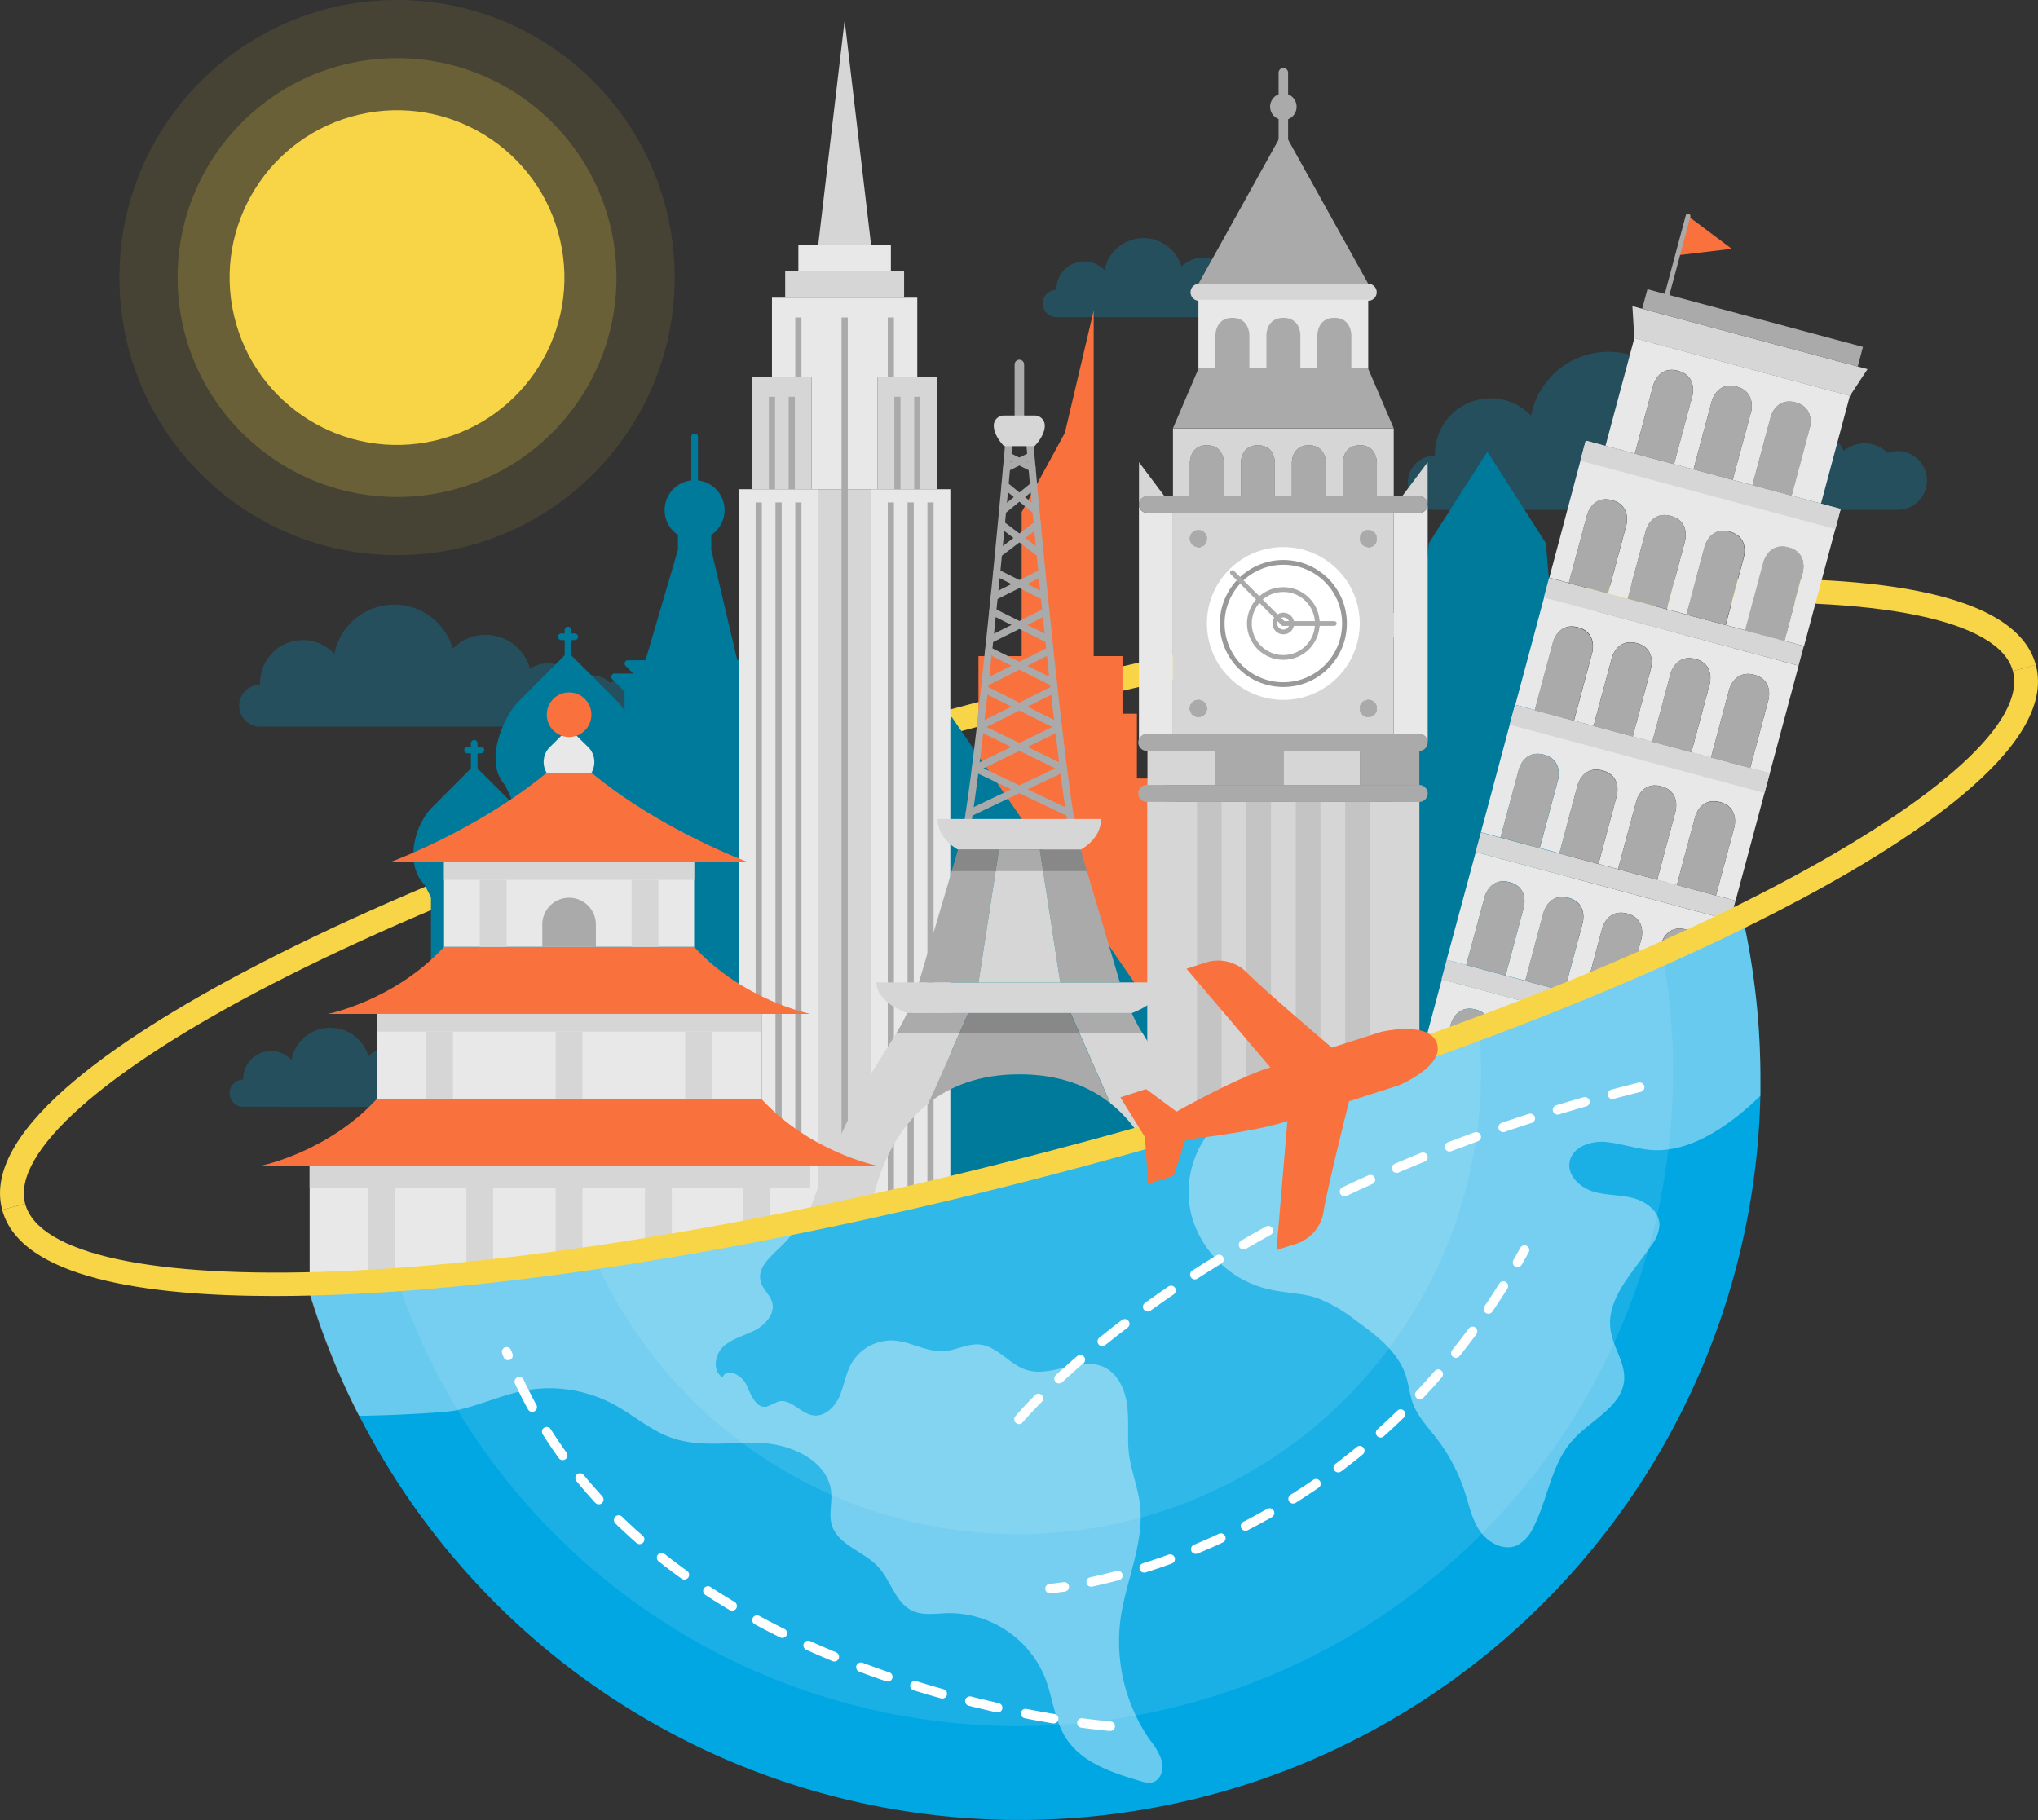 <svg xmlns="http://www.w3.org/2000/svg" viewBox="0 0 428.34 382.65"><rect x="0" y="0" width="428.34" height="382.65" fill="#333333" stroke="none"/><g id="OBJECTS"><path d="M36.29,287.26c-4.64-17.32,27.05-37.79,54.46-51.91,37.74-19.44,89.7-38.5,146.3-53.67S348.19,157,390.59,155c30.8-1.48,68.48.4,73.12,17.73L458.88,174c-2.86-10.69-28.3-15.93-68.05-14-42.06,2-96.21,11.43-152.48,26.51S130.47,220.51,93,239.8C57.66,258,38.25,275.28,41.12,286Z" transform="translate(-35.83 -32.94)" style="fill:#f7d546"/><path d="M434.66,140.11a6.17,6.17,0,0,0,0-12.34,6.3,6.3,0,0,0-2.09.38,6.91,6.91,0,0,0-9.23-.46,8.58,8.58,0,0,0-12.5-3.32,12.49,12.49,0,0,0-21-5.49,16.59,16.59,0,0,0-32.22,1.44,11.71,11.71,0,0,0-20.2,8.07c0,.11,0,.22,0,.33h0a5.7,5.7,0,1,0,0,11.4Z" transform="translate(-35.83 -32.94)" style="fill:#01a7e3;opacity:0.25"/><path d="M306.64,99.62a3.1,3.1,0,1,0,0-6.19,3,3,0,0,0-1,.19,3.52,3.52,0,0,0-2.46-1,3.47,3.47,0,0,0-2.18.78A4.29,4.29,0,0,0,297.11,91a4.35,4.35,0,0,0-2.42.74A6.26,6.26,0,0,0,284.15,89a8.33,8.33,0,0,0-16.17.72,5.87,5.87,0,0,0-10.13,4,.86.86,0,0,0,0,.16h0a2.86,2.86,0,0,0,0,5.72Z" transform="translate(-35.83 -32.94)" style="fill:#01a7e3;opacity:0.25"/><path d="M135.75,265.65a3.1,3.1,0,0,0,0-6.2,3,3,0,0,0-1,.2,3.52,3.52,0,0,0-2.46-1,3.47,3.47,0,0,0-2.18.78,4.3,4.3,0,0,0-6.27-1.67A6.26,6.26,0,0,0,113.26,255a8.33,8.33,0,0,0-16.17.72,5.87,5.87,0,0,0-10.13,4,.92.92,0,0,0,0,.16h0a2.86,2.86,0,0,0,0,5.72Z" transform="translate(-35.83 -32.94)" style="fill:#01a7e3;opacity:0.25"/><path d="M165.61,185.69a4.77,4.77,0,1,0,0-9.53,4.52,4.52,0,0,0-1.61.3,5.39,5.39,0,0,0-3.78-1.56,5.31,5.31,0,0,0-3.35,1.2,6.62,6.62,0,0,0-9.66-2.57A9.65,9.65,0,0,0,131,169.29a12.82,12.82,0,0,0-24.89,1.11,9,9,0,0,0-15.61,6.24,2.29,2.29,0,0,0,0,.25h0a4.4,4.4,0,0,0,0,8.8Z" transform="translate(-35.83 -32.94)" style="fill:#01a7e3;opacity:0.25"/><circle cx="83.45" cy="58.35" r="58.35" style="fill:#f7d546;opacity:0.1"/><circle cx="83.45" cy="58.35" r="46.12" style="fill:#f7d546;opacity:0.2"/><circle cx="119.28" cy="91.29" r="35.18" transform="translate(-53.38 -3.62) rotate(-13.06)" style="fill:#f7d546"/><path d="M238.45,217.42l-1.36,4.09v81.32a.68.68,0,0,1-.7.7h-8.33l-.07,0H197.18l-.07,0h-70a.69.69,0,0,1-.7-.7V221.57l-1.3-2.56c-4.4-4.57-2.07-12.67,1.48-16.29,3.23-3.27,7.26-7.27,8.21-8.21V191.3h-.7a.7.7,0,0,1,0-1.4h.7v-.7a.7.7,0,0,1,1.4,0v.7h.7a.7.7,0,1,1,0,1.4h-.7v3.21c.84.82,4.07,4,7,7v-.95L142,198c-4.43-4.64-.67-14.05,2.9-17.68,3.27-3.33,8.53-8.54,9.61-9.61v-3.21h-.7a.7.7,0,0,1,0-1.4h.7v-.7a.7.7,0,1,1,1.4,0v.7h.7a.7.7,0,1,1,0,1.4h-.7v3.21c1.07,1.07,6.33,6.28,9.6,9.61a14.53,14.53,0,0,1,1.6,2v-4l-2.59-2.59a.7.7,0,0,1,.49-1.2h3.91l-1.6-1.61a.67.67,0,0,1-.15-.76.69.69,0,0,1,.64-.43h3.69l6.82-23.21V145.4a6.28,6.28,0,0,1,2.8-11.47v-9.17a.7.7,0,1,1,1.4,0v9.17a6.28,6.28,0,0,1,2.8,11.47v3.08l5.46,23.2h5a.7.7,0,0,1,.65.43.67.67,0,0,1-.15.76l-1.6,1.61h3.91a.7.7,0,0,1,.49,1.2l-2.59,2.59v19c.65-.66,1.16-1.15,1.42-1.41V192.7h-.7a.7.7,0,0,1,0-1.4h.7v-.7a.7.7,0,1,1,1.4,0v.7H200a.7.7,0,0,1,0,1.4h-.71v3.21c1,.94,5,4.94,8.21,8.21,2.73,2.78,3.9,8,2.43,12.38h4.74V203.36l-1.24-2.58c-4.4-4.52-3.57-12.58.08-16.29,3.21-3.26,7.26-7.27,8.21-8.2v-3.21H221a.7.7,0,0,1,0-1.4h.7V171a.7.7,0,0,1,1.4,0v.7h.7a.7.7,0,1,1,0,1.4h-.7v3.21c1,.93,5,4.94,8.19,8.2a12.15,12.15,0,0,1,3.09,8.38,11.21,11.21,0,0,1-3.09,8l-1.23,2.47V216.5h7.7a.73.73,0,0,1,.58.29A.67.67,0,0,1,238.45,217.42Z" transform="translate(-35.83 -32.94)" style="fill:#007a9b"/><polygon points="245 234.82 245 163.65 238.95 163.65 238.95 150.03 235.92 150.03 235.92 137.92 229.87 137.92 229.87 91 229.87 65.27 223.81 91 214.73 107.65 214.73 137.92 205.65 137.92 205.65 172.74 199.6 172.74 199.6 271.14 216.25 271.14 223.81 271.14 223.81 234.82 231.38 234.82 231.38 234.82 223.81 234.82 223.81 271.14 245 271.14 245 234.82 245 234.82" style="fill:#f9713d"/><polygon points="125.37 259.33 200.03 150.72 274.7 259.33 125.37 259.33" style="fill:#007a9b"/><polygon points="332.6 207.99 324.92 114.18 324.91 114.18 312.61 94.95 300.31 114.18 292.62 207.99 288 217.22 288 223.37 337.22 223.37 337.22 217.22 332.6 207.99" style="fill:#007a9b"/><rect x="158.09" y="79.24" width="12.49" height="23.6" style="fill:#d6d6d6"/><rect x="165.03" y="57.03" width="24.99" height="5.55" style="fill:#d6d6d6"/><rect x="167.8" y="51.47" width="19.44" height="5.56" style="fill:#e8e8e8"/><polygon points="183.08 51.47 171.97 51.47 177.52 4.27 183.08 51.47" style="fill:#d6d6d6"/><rect x="184.46" y="79.24" width="12.5" height="23.6" style="fill:#d6d6d6"/><polygon points="192.79 62.58 192.79 79.24 184.46 79.24 184.46 102.84 170.58 102.84 170.58 79.24 162.25 79.24 162.25 62.58 192.79 62.58" style="fill:#e8e8e8"/><rect x="171.97" y="102.84" width="11.11" height="170.48" style="fill:#d6d6d6"/><rect x="155.31" y="102.84" width="16.66" height="170.48" style="fill:#e8e8e8"/><rect x="183.08" y="102.84" width="16.66" height="170.48" style="fill:#e8e8e8"/><rect x="158.82" y="105.62" width="1.3" height="167.7" style="fill:#aaa"/><rect x="162.99" y="105.62" width="1.3" height="167.7" style="fill:#aaa"/><rect x="167.15" y="105.62" width="1.3" height="167.7" style="fill:#aaa"/><rect x="161.6" y="83.41" width="1.3" height="19.44" style="fill:#aaa"/><rect x="165.76" y="83.41" width="1.3" height="19.44" style="fill:#aaa"/><rect x="176.87" y="66.74" width="1.31" height="206.57" style="fill:#aaa"/><rect x="167.15" y="66.74" width="1.3" height="12.5" style="fill:#aaa"/><rect x="194.92" y="105.62" width="1.3" height="167.7" style="fill:#aaa"/><rect x="190.75" y="105.62" width="1.3" height="167.7" style="fill:#aaa"/><rect x="186.58" y="105.62" width="1.3" height="167.7" style="fill:#aaa"/><rect x="192.14" y="83.41" width="1.3" height="19.44" style="fill:#aaa"/><rect x="187.97" y="83.41" width="1.3" height="19.44" style="fill:#aaa"/><rect x="186.58" y="66.74" width="1.3" height="12.5" style="fill:#aaa"/><line x1="214.25" y1="76.62" x2="214.25" y2="87.35" style="fill:none;stroke:#aaa;stroke-linecap:round;stroke-linejoin:round;stroke-width:2px"/><path d="M250.08,124.88" transform="translate(-35.83 -32.94)" style="fill:#aaa"/><path d="M250.08,124.88" transform="translate(-35.83 -32.94)" style="fill:#aaa"/><path d="M250.08,124.88" transform="translate(-35.83 -32.94)" style="fill:#aaa"/><path d="M250.08,124.88" transform="translate(-35.83 -32.94)" style="fill:#aaa"/><path d="M239.35,205.11c.79-5.09,1.65-11.79,2.51-19.15,0-.11,0-.24,0-.37v0c.61-5.09,1.19-10.48,1.74-15.89.11-.75.17-1.52.26-2.28.49-4.8,1-9.57,1.44-14.06.13-1.37.26-2.7.39-4,.45-4.6.83-8.81,1.18-12.37.19-2.15.36-4.06.51-5.67.32-3.54.52-5.62.52-5.62h2.14" transform="translate(-35.83 -32.94)" style="fill:none;stroke:#aaa;stroke-linecap:round;stroke-linejoin:round;stroke-width:1.5px"/><path d="M260.82,205.11c-1.07-6.94-2.28-16.81-3.44-27.27,0-.45-.08-.9-.15-1.35v0c-.53-5-1.07-10-1.56-14.95-.11-1.07-.22-2.12-.35-3.18-.45-4.66-.88-9.12-1.28-13.18-.16-1.7-.31-3.33-.48-4.87-.45-4.94-.81-9-1.05-11.53-.17-2-.28-3.09-.28-3.09h-2.15" transform="translate(-35.83 -32.94)" style="fill:none;stroke:#aaa;stroke-linecap:round;stroke-linejoin:round;stroke-width:1.5px"/><polyline points="206.03 153.02 223.51 161.52 203.7 170.95" style="fill:none;stroke:#aaa;stroke-linecap:round;stroke-linejoin:round;stroke-width:1.5px"/><polyline points="221.55 144.9 206.07 152.63 206.07 152.65" style="fill:none;stroke:#aaa;stroke-linecap:round;stroke-linejoin:round;stroke-width:1.5px"/><polyline points="221.4 143.55 221.4 143.53 207.81 136.74" style="fill:none;stroke:#aaa;stroke-linecap:round;stroke-linejoin:round;stroke-width:1.5px"/><line x1="219.83" y1="128.58" x2="208.07" y2="134.47" style="fill:none;stroke:#aaa;stroke-linecap:round;stroke-linejoin:round;stroke-width:1.5px"/><line x1="219.49" y1="125.41" x2="209.51" y2="120.4" style="fill:none;stroke:#aaa;stroke-linecap:round;stroke-linejoin:round;stroke-width:1.5px"/><line x1="217.73" y1="107.35" x2="211.26" y2="102.04" style="fill:none;stroke:#aaa;stroke-linecap:round;stroke-linejoin:round;stroke-width:1.5px"/><line x1="218.02" y1="110.23" x2="209.89" y2="116.39" style="fill:none;stroke:#aaa;stroke-linecap:round;stroke-linejoin:round;stroke-width:1.5px"/><line x1="216.68" y1="95.82" x2="211.59" y2="98.35" style="fill:none;stroke:#aaa;stroke-linecap:round;stroke-linejoin:round;stroke-width:1.5px"/><polyline points="222.47 153.02 204.99 161.52 224.8 170.95" style="fill:none;stroke:#aaa;stroke-linecap:round;stroke-linejoin:round;stroke-width:1.5px"/><polyline points="206.95 144.9 222.43 152.63 222.43 152.65" style="fill:none;stroke:#aaa;stroke-linecap:round;stroke-linejoin:round;stroke-width:1.5px"/><polyline points="207.1 143.55 207.1 143.53 220.69 136.74" style="fill:none;stroke:#aaa;stroke-linecap:round;stroke-linejoin:round;stroke-width:1.5px"/><line x1="208.67" y1="128.58" x2="220.43" y2="134.47" style="fill:none;stroke:#aaa;stroke-linecap:round;stroke-linejoin:round;stroke-width:1.5px"/><line x1="209.01" y1="125.41" x2="219" y2="120.4" style="fill:none;stroke:#aaa;stroke-linecap:round;stroke-linejoin:round;stroke-width:1.5px"/><line x1="210.77" y1="107.35" x2="217.25" y2="102.04" style="fill:none;stroke:#aaa;stroke-linecap:round;stroke-linejoin:round;stroke-width:1.5px"/><line x1="210.48" y1="110.23" x2="218.61" y2="116.39" style="fill:none;stroke:#aaa;stroke-linecap:round;stroke-linejoin:round;stroke-width:1.5px"/><line x1="211.82" y1="95.82" x2="216.91" y2="98.35" style="fill:none;stroke:#aaa;stroke-linecap:round;stroke-linejoin:round;stroke-width:1.5px"/><path d="M218.2,291a39.29,39.29,0,0,0-.32,4.3H205s-1-.19,0-4.3Z" transform="translate(-35.83 -32.94)" style="fill:#aaa"/><line x1="182.57" y1="258.05" x2="182.36" y2="258.05" style="fill:none"/><path d="M280.14,239.46c0,4.3-6.44,6.44-6.44,6.44H226.47s-6.44-2.14-6.44-6.44Z" transform="translate(-35.83 -32.94)" style="fill:#d6d6d6"/><path d="M267.25,205.11c0,4.29-4.29,6.44-4.29,6.44H237.2s-4.3-2.15-4.3-6.44Z" transform="translate(-35.83 -32.94)" style="fill:#d6d6d6"/><path d="M250.25,277.35" transform="translate(-35.83 -32.94)" style="fill:#aaa"/><path d="M249.92,239.46" transform="translate(-35.83 -32.94)" style="fill:#aaa"/><path d="M249.92,245.9" transform="translate(-35.83 -32.94)" style="fill:#aaa"/><path d="M295.17,295.29H282.29A39.29,39.29,0,0,0,282,291h13.21C296.14,295.1,295.17,295.29,295.17,295.29Z" transform="translate(-35.83 -32.94)" style="fill:#aaa"/><line x1="246.14" y1="258.05" x2="245.94" y2="258.05" style="fill:none"/><path d="M249.92,277.35" transform="translate(-35.83 -32.94)" style="fill:#aaa"/><path d="M248.12,239.46" transform="translate(-35.83 -32.94)" style="fill:#aaa"/><path d="M250.25,245.9" transform="translate(-35.83 -32.94)" style="fill:#aaa"/><polygon points="209.96 178.61 209.26 183.12 205.66 206.52 193.13 206.52 200.03 183.12 201.37 178.61 209.96 178.61" style="fill:#aaa"/><polygon points="235.37 206.52 222.84 206.52 219.24 183.12 218.55 178.61 227.13 178.61 228.46 183.12 235.37 206.52" style="fill:#aaa"/><polygon points="222.84 206.52 205.66 206.52 209.96 178.61 218.55 178.61 222.84 206.52" style="fill:#d6d6d6"/><path d="M239.35,245.9l-1.85,4.21-.65,1.46-1.29,2.92L231,264.86c-9.33,7.38-12,19.66-12.79,26.13H205c1-4.35,4.22-13.13,13.06-30.81.58-1.18,2-3.35,3.44-5.69.92-1.46,1.89-3,2.73-4.38a35.52,35.52,0,0,0,2.26-4.21Z" transform="translate(-35.83 -32.94)" style="fill:#d6d6d6"/><path d="M295.18,291H282c-.76-6.47-3.46-18.75-12.79-26.13l-4.57-10.37-1.29-2.92-.65-1.46-1.85-4.21H273.7a32.76,32.76,0,0,0,2.26,4.21c.84,1.39,1.81,2.92,2.73,4.38,1.47,2.34,2.85,4.51,3.43,5.69C291,277.85,294.16,286.63,295.18,291Z" transform="translate(-35.83 -32.94)" style="fill:#d6d6d6"/><path d="M269.18,264.86c-4.58-3.64-10.76-6.08-19.09-6.08s-14.52,2.44-19.1,6.08l4.57-10.37,1.29-2.92,2.5-5.67h21.47l2.5,5.67,1.29,2.92Z" transform="translate(-35.83 -32.94)" style="fill:#aaa"/><path d="M249,120.29h4.27a2.11,2.11,0,0,1,2.15,2.15c0,2.14-2.15,4.29-2.15,4.29h-6.42s-2.15-2.15-2.15-4.29a2.11,2.11,0,0,1,2.15-2.15Z" transform="translate(-35.83 -32.94)" style="fill:#d6d6d6"/><path d="M276,250.11H224.21a35.52,35.52,0,0,0,2.26-4.21H273.7A32.76,32.76,0,0,0,276,250.11Z" transform="translate(-35.83 -32.94)" style="opacity:0.2"/><polygon points="228.46 183.12 200.03 183.12 201.37 178.61 227.13 178.61 228.46 183.12" style="opacity:0.2"/><path d="M193,214.15H117.9s18.24-6.67,32.85-18.77h9.39C174.75,207.48,193,214.15,193,214.15Z" transform="translate(-35.83 -32.94)" style="fill:#f9713d"/><path d="M206.13,246.08H104.76s14.08-2.84,24.39-14.08h52.58C192.05,243.24,206.13,246.08,206.13,246.08Z" transform="translate(-35.83 -32.94)" style="fill:#f9713d"/><path d="M160.14,195.38a4.47,4.47,0,0,0-.94-5.64L157,187.59h-3.19l-2.16,2.15a4.45,4.45,0,0,0-.94,5.64Z" transform="translate(-35.83 -32.94)" style="fill:#e8e8e8"/><circle cx="119.61" cy="150.24" r="4.69" style="fill:#f9713d"/><rect x="93.33" y="181.21" width="52.56" height="17.83" style="fill:#e8e8e8"/><rect x="93.33" y="181.21" width="52.56" height="3.76" style="fill:#d6d6d6"/><path d="M220.21,278H90.67s14.08-2.84,24.4-14.08h80.75C206.13,275.17,220.21,278,220.21,278Z" transform="translate(-35.83 -32.94)" style="fill:#f9713d"/><rect x="79.25" y="213.14" width="80.73" height="17.83" style="fill:#e8e8e8"/><rect x="65.08" y="245.07" width="105.21" height="25.34" style="fill:#e8e8e8"/><rect x="65.08" y="245.07" width="105.21" height="4.66" style="fill:#d6d6d6"/><path d="M161.07,227.29a5.63,5.63,0,0,0-11.26,0V232h11.26Z" transform="translate(-35.83 -32.94)" style="fill:#aaa"/><rect x="116.79" y="216.87" width="5.63" height="14.08" style="fill:#d6d6d6"/><rect x="144.01" y="216.87" width="5.63" height="14.08" style="fill:#d6d6d6"/><rect x="89.58" y="216.87" width="5.63" height="14.08" style="fill:#d6d6d6"/><rect x="100.84" y="184.96" width="5.63" height="14.08" style="fill:#d6d6d6"/><rect x="132.75" y="184.96" width="5.63" height="14.08" style="fill:#d6d6d6"/><rect x="116.79" y="249.72" width="5.63" height="20.65" style="fill:#d6d6d6"/><rect x="98.02" y="249.72" width="5.63" height="20.65" style="fill:#d6d6d6"/><rect x="77.37" y="249.72" width="5.63" height="20.65" style="fill:#d6d6d6"/><rect x="135.57" y="249.72" width="5.63" height="20.65" style="fill:#d6d6d6"/><rect x="156.21" y="249.72" width="5.63" height="20.65" style="fill:#d6d6d6"/><rect x="79.25" y="213.14" width="80.73" height="3.73" style="fill:#d6d6d6"/><polygon points="354.79 45.42 363.98 52.3 352.58 53.66 354.79 45.42" style="fill:#f9713d"/><path d="M388.42,86.6" transform="translate(-35.83 -32.94)" style="fill:none;stroke:#000;stroke-miterlimit:10"/><line x1="350.38" y1="61.9" x2="354.79" y2="45.43" style="fill:none;stroke:#aaa;stroke-linecap:round;stroke-linejoin:round"/><polygon points="349.17 246.96 291.95 246.96 295.79 232.65 349.17 246.96" style="fill:#e8e8e8"/><polygon points="350.43 242.88 349.34 246.96 349.17 246.96 295.79 232.65 296.89 228.53 301.01 229.63 301.01 229.64 309.25 231.84 313.36 232.94 313.36 232.95 321.6 235.15 325.72 236.26 333.95 238.46 338.07 239.57 346.31 241.77 350.43 242.88" style="fill:#d6d6d6"/><path d="M392.34,253.17l-6.07,22.65-4.12-1.11L386,260.3s1.11-4.12-3-5.22-5.22,3-5.22,3l-3.87,14.42-4.12-1.11L373.66,257s1.1-4.12-3-5.22-5.22,3-5.22,3l-3.86,14.42-4.12-1.11,3.86-14.41s1.11-4.12-3-5.22-5.22,3-5.22,3l-3.87,14.41-4.11-1.1L349,250.37s1.1-4.12-3-5.22-5.22,3-5.22,3l-3.86,14.41-4.12-1.1,6.07-22.65Z" transform="translate(-35.83 -32.94)" style="fill:#e8e8e8"/><polygon points="357.6 216.11 356.5 220.23 302.96 205.88 304.06 201.76 308.18 202.86 308.18 202.87 316.42 205.08 316.42 205.07 320.54 206.18 328.77 208.39 328.77 208.38 332.89 209.49 341.13 211.7 345.25 212.8 353.48 215.01 357.6 216.11" style="fill:#d6d6d6"/><path d="M399.51,226.4l-6.07,22.65-4.12-1.1,3.86-14.42s1.11-4.12-3-5.22-5.22,3-5.22,3l-3.86,14.41-4.12-1.1,3.86-14.42s1.1-4.12-3-5.22-5.23,3-5.23,3l-3.86,14.42-4.12-1.11,3.87-14.41s1.1-4.12-3-5.22-5.22,3-5.22,3l-3.86,14.42L352.26,238l3.86-14.41s1.11-4.12-3-5.22-5.22,3-5.22,3L344,235.8l-4.12-1.1L346,212.05Z" transform="translate(-35.83 -32.94)" style="fill:#e8e8e8"/><polygon points="364.77 189.34 363.67 193.46 310.13 179.11 311.24 175 315.36 176.1 323.59 178.31 327.71 179.41 335.95 181.62 340.06 182.72 348.3 184.93 352.42 186.03 360.65 188.24 364.77 189.34" style="fill:#d6d6d6"/><path d="M407.79,195.52l-7.18,26.76-4.12-1.1,3.87-14.42s1.1-4.11-3-5.22-5.22,3-5.22,3L388.26,219l-4.12-1.1L388,203.45s1.11-4.11-3-5.22-5.22,3-5.22,3l-3.87,14.41-4.11-1.1,3.86-14.42s1.1-4.11-3-5.22-5.22,3-5.22,3l-3.86,14.41-4.12-1.1,3.86-14.42s1.11-4.11-3-5.22-5.22,3-5.22,3L351.2,209l-4.12-1.1,6.07-22.65,1.1-4.12,4.12,1.1,8.24,2.21,4.11,1.1,8.24,2.21,4.12,1.1,8.23,2.21,4.12,1.1,8.24,2.21Z" transform="translate(-35.83 -32.94)" style="fill:#e8e8e8"/><path d="M413.86,172.87l-6.07,22.65-4.12-1.11L407.53,180s1.1-4.12-3-5.22-5.23,3-5.23,3l-3.86,14.41-4.12-1.1,3.87-14.41s1.1-4.12-3-5.22-5.22,3-5.22,3l-3.86,14.41-4.12-1.1,3.86-14.41s1.11-4.12-3-5.23-5.22,3-5.22,3l-3.87,14.41-4.11-1.1,3.86-14.41s1.1-4.12-3-5.23-5.22,3-5.22,3l-3.86,14.41-4.12-1.1,6.07-22.65Z" transform="translate(-35.83 -32.94)" style="fill:#e8e8e8"/><polygon points="379.12 135.81 378.02 139.93 324.48 125.58 325.58 121.46 325.59 121.46 329.7 122.56 329.7 122.57 337.94 124.77 342.06 125.88 350.29 128.08 354.41 129.19 362.65 131.39 366.76 132.5 375 134.7 379.12 135.81" style="fill:#d6d6d6"/><path d="M422.7,139.93l-1.13,4.22L415,168.75l-4.12-1.11,3.86-14.41s1.11-4.12-3-5.22-5.22,3-5.22,3l-3.87,14.42-4.11-1.11,3.86-14.41s1.1-4.12-3-5.22-5.22,3-5.22,3l-3.86,14.42L386.13,161,390,146.61s1.1-4.12-3-5.22-5.22,3-5.22,3l-3.86,14.42-4.12-1.11,3.86-14.41s1.1-4.12-3-5.22-5.23,3-5.23,3l-3.86,14.41-4.11-1.1L368,129.8l0-.11,1.1-4.11,4.12,1.1,45.29,12.14Z" transform="translate(-35.83 -32.94)" style="fill:#e8e8e8"/><polygon points="386.86 106.99 385.73 111.21 332.18 96.86 332.21 96.75 333.31 92.64 337.43 93.74 382.72 105.88 386.86 106.99" style="fill:#d6d6d6"/><path d="M414.7,153.23l-3.86,14.41-8.24-2.2L406.47,151s1.1-4.12,5.22-3S414.7,153.23,414.7,153.23Z" transform="translate(-35.83 -32.94)" style="fill:#e8e8e8"/><path d="M377.64,143.3l-3.86,14.41-8.24-2.2h0l3.86-14.41s1.11-4.12,5.23-3S377.64,143.3,377.64,143.3Z" transform="translate(-35.83 -32.94)" style="fill:#aaa"/><path d="M390,146.61,386.13,161l-8.23-2.2,3.86-14.42s1.1-4.12,5.22-3S390,146.61,390,146.61Z" transform="translate(-35.83 -32.94)" style="fill:#aaa"/><path d="M402.35,149.92l-3.86,14.41-8.24-2.2,3.86-14.42s1.11-4.12,5.22-3S402.35,149.92,402.35,149.92Z" transform="translate(-35.83 -32.94)" style="fill:#aaa"/><path d="M414.7,153.23l-3.86,14.41-8.24-2.2L406.47,151s1.1-4.12,5.22-3S414.7,153.23,414.7,153.23Z" transform="translate(-35.83 -32.94)" style="fill:#aaa"/><rect x="378.33" y="162.69" width="4.26" height="55.43" transform="translate(62.24 475.68) rotate(-75)" style="fill:#d6d6d6"/><path d="M370.47,170.07l-3.86,14.41-8.24-2.21,3.86-14.41s1.11-4.12,5.22-3S370.47,170.07,370.47,170.07Z" transform="translate(-35.83 -32.94)" style="fill:#aaa"/><path d="M382.82,173.38,379,187.79l-8.24-2.21,3.87-14.41s1.1-4.12,5.22-3S382.82,173.38,382.82,173.38Z" transform="translate(-35.83 -32.94)" style="fill:#aaa"/><path d="M395.18,176.69l-3.87,14.41-8.23-2.21,3.86-14.41s1.1-4.12,5.22-3S395.18,176.69,395.18,176.69Z" transform="translate(-35.83 -32.94)" style="fill:#aaa"/><path d="M407.53,180l-3.86,14.41-8.24-2.21,3.86-14.41s1.11-4.12,5.23-3S407.53,180,407.53,180Z" transform="translate(-35.83 -32.94)" style="fill:#aaa"/><path d="M363.29,196.83l-3.86,14.42L351.2,209l3.86-14.41s1.1-4.12,5.22-3S363.29,196.83,363.29,196.83Z" transform="translate(-35.83 -32.94)" style="fill:#aaa"/><path d="M375.65,200.14l-3.86,14.42-8.24-2.21,3.86-14.41s1.11-4.12,5.22-3S375.65,200.14,375.65,200.14Z" transform="translate(-35.83 -32.94)" style="fill:#aaa"/><path d="M388,203.45l-3.86,14.42-8.24-2.21,3.87-14.41s1.1-4.12,5.22-3S388,203.45,388,203.45Z" transform="translate(-35.83 -32.94)" style="fill:#aaa"/><path d="M400.36,206.76l-3.87,14.42L388.26,219l3.86-14.41s1.1-4.12,5.22-3S400.36,206.76,400.36,206.76Z" transform="translate(-35.83 -32.94)" style="fill:#aaa"/><path d="M380.83,230.22,377,244.64l-8.24-2.21L372.59,228s1.11-4.11,5.23-3S380.83,230.22,380.83,230.22Z" transform="translate(-35.83 -32.94)" style="fill:#aaa"/><path d="M393.18,233.53,389.32,248l-8.23-2.21L385,231.33s1.1-4.12,5.22-3S393.18,233.53,393.18,233.53Z" transform="translate(-35.83 -32.94)" style="fill:#aaa"/><line x1="349.32" y1="247" x2="349.17" y2="246.96" style="fill:#e8e8e8"/><path d="M349,250.37l-3.86,14.41-8.24-2.2h0l3.86-14.41s1.11-4.12,5.22-3S349,250.37,349,250.37Z" transform="translate(-35.83 -32.94)" style="fill:#aaa"/><path d="M361.3,253.68l-3.86,14.41-8.24-2.2h0l3.87-14.41s1.1-4.12,5.22-3S361.3,253.68,361.3,253.68Z" transform="translate(-35.83 -32.94)" style="fill:#aaa"/><path d="M373.66,257l-3.87,14.41-8.23-2.2,3.86-14.42s1.1-4.12,5.22-3S373.66,257,373.66,257Z" transform="translate(-35.83 -32.94)" style="fill:#aaa"/><path d="M386,260.3l-3.86,14.41-8.24-2.2,3.87-14.42s1.1-4.12,5.22-3S386,260.3,386,260.3Z" transform="translate(-35.83 -32.94)" style="fill:#aaa"/><path d="M416.25,122.73l-3.86,14.41-8.24-2.2L408,120.52s1.1-4.12,5.22-3S416.25,122.73,416.25,122.73Z" transform="translate(-35.83 -32.94)" style="fill:#aaa"/><path d="M379.34,104l-6.07,22.65,45.29,12.14,6.07-22.65Zm12.2,12.08-3.86,14.41-8.24-2.2,3.87-14.42s1.1-4.12,5.22-3S391.54,116.11,391.54,116.11Zm12.36,3.31L400,133.83l-8.24-2.2,3.86-14.42s1.11-4.12,5.22-3S403.9,119.42,403.9,119.42Zm12.35,3.31-3.86,14.41-8.24-2.2L408,120.52s1.1-4.12,5.22-3S416.25,122.73,416.25,122.73Z" transform="translate(-35.83 -32.94)" style="fill:#e8e8e8"/><path d="M391.54,116.11l-3.86,14.41-8.24-2.2,3.87-14.42s1.1-4.12,5.22-3S391.54,116.11,391.54,116.11Z" transform="translate(-35.83 -32.94)" style="fill:#aaa"/><path d="M403.9,119.42,400,133.83l-8.24-2.2,3.86-14.42s1.11-4.12,5.22-3S403.9,119.42,403.9,119.42Z" transform="translate(-35.83 -32.94)" style="fill:#aaa"/><polygon points="392.51 77.6 388.8 83.23 388.79 83.23 343.5 71.09 343.09 64.36 345.15 64.91 390.45 77.05 392.51 77.6" style="fill:#d6d6d6"/><polygon points="391.55 72.93 390.45 77.05 345.15 64.91 346.25 60.8 350.37 61.9 391.55 72.93" style="fill:#aaa"/><path d="M356.12,223.6,352.26,238,344,235.81h0l3.87-14.41s1.1-4.11,5.22-3S356.12,223.6,356.12,223.6Z" transform="translate(-35.83 -32.94)" style="fill:#aaa"/><path d="M368.48,226.91l-3.87,14.42-8.23-2.21,3.86-14.42s1.1-4.11,5.22-3S368.48,226.91,368.48,226.91Z" transform="translate(-35.83 -32.94)" style="fill:#aaa"/><path d="M308.34,55.37a2.79,2.79,0,0,0-1.78-2.6V48.23a1,1,0,0,0-2,0v4.54a2.78,2.78,0,0,0,0,5.19V62.5a1,1,0,0,0,2,0V58A2.79,2.79,0,0,0,308.34,55.37Z" transform="translate(-35.83 -32.94)" style="fill:#aaa"/><path d="M335.9,139v50a1.79,1.79,0,0,0-1.79-1.78H277a1.79,1.79,0,0,0-1.79,1.78V139a1.79,1.79,0,0,0,1.79,1.78h5.36v46.4h46.4v-46.4h5.35A1.79,1.79,0,0,0,335.9,139Z" transform="translate(-35.83 -32.94)" style="fill:#e8e8e8"/><line x1="300.07" y1="106.08" x2="300.07" y2="104.31" style="fill:none"/><rect x="285.81" y="157.87" width="12.5" height="7.14" style="fill:#aaa"/><line x1="298.31" y1="157.87" x2="298.31" y2="157.84" style="fill:none"/><path d="M335.9,189a1.79,1.79,0,0,1-1.76,1.79H277a1.79,1.79,0,1,1,0-3.57h57.11A1.79,1.79,0,0,1,335.9,189Z" transform="translate(-35.83 -32.94)" style="fill:#aaa"/><path d="M335.9,199.74a1.79,1.79,0,0,1-1.76,1.78H277a1.79,1.79,0,1,1,0-3.57h57.14A1.79,1.79,0,0,1,335.9,199.74Z" transform="translate(-35.83 -32.94)" style="fill:#aaa"/><path d="M325.18,94.38a1.78,1.78,0,0,1-1.75,1.79H287.71a1.79,1.79,0,0,1,0-3.57h0v0l35.69,0A1.78,1.78,0,0,1,325.18,94.38Z" transform="translate(-35.83 -32.94)" style="fill:#d6d6d6"/><polygon points="287.57 59.66 251.88 59.68 251.89 59.66 287.57 59.66" style="fill:#d6d6d6"/><path d="M293.06,130.1v7.14h-7.14V130.1s0-3.57,3.57-3.57S293.06,130.1,293.06,130.1Z" transform="translate(-35.83 -32.94)" style="fill:#aaa"/><path d="M303.78,130.1v7.14h-7.14V130.1s0-3.57,3.57-3.57S303.78,130.1,303.78,130.1Z" transform="translate(-35.83 -32.94)" style="fill:#aaa"/><path d="M314.49,130.1v7.14h-7.14V130.1s0-3.57,3.57-3.57S314.49,130.1,314.49,130.1Z" transform="translate(-35.83 -32.94)" style="fill:#aaa"/><path d="M325.21,130.1v7.14h-7.14V130.1s0-3.57,3.57-3.57S325.21,130.1,325.21,130.1Z" transform="translate(-35.83 -32.94)" style="fill:#aaa"/><path d="M328.76,123v14.28h-3.55V130.1s0-3.57-3.57-3.57-3.57,3.57-3.57,3.57v7.14h-3.58V130.1s0-3.57-3.57-3.57-3.57,3.57-3.57,3.57v7.14h-3.57V130.1s0-3.57-3.57-3.57-3.57,3.57-3.57,3.57v7.14h-3.58V130.1s0-3.57-3.57-3.57-3.57,3.57-3.57,3.57v7.14h-3.56V123Z" transform="translate(-35.83 -32.94)" style="fill:#d6d6d6"/><path d="M289.49,146.16a1.79,1.79,0,1,1-1.78-1.78A1.79,1.79,0,0,1,289.49,146.16Z" transform="translate(-35.83 -32.94)" style="fill:#d6d6d6"/><path d="M325.21,146.16a1.79,1.79,0,1,1-1.79-1.78A1.79,1.79,0,0,1,325.21,146.16Z" transform="translate(-35.83 -32.94)" style="fill:#d6d6d6"/><path d="M335.9,139a1.79,1.79,0,0,1-1.79,1.79H277a1.79,1.79,0,0,1-1.79-1.78h0a.28.28,0,0,1,0-.09,1.77,1.77,0,0,1,1.78-1.69h57.11a1.77,1.77,0,0,1,1.78,1.69A.28.28,0,0,1,335.9,139Z" transform="translate(-35.83 -32.94)" style="fill:#aaa"/><path d="M280.57,137.24H277a1.77,1.77,0,0,0-1.78,1.69V130.1Z" transform="translate(-35.83 -32.94)" style="fill:#d6d6d6"/><path d="M335.89,130.1v8.83a1.77,1.77,0,0,0-1.78-1.69h-3.57Z" transform="translate(-35.83 -32.94)" style="fill:#d6d6d6"/><polygon points="292.92 90.02 246.53 90.02 251.88 77.53 287.57 77.53 292.92 90.02" style="fill:#aaa"/><polygon points="287.57 59.66 251.89 59.66 269.73 27.56 287.57 59.66" style="fill:#aaa"/><polygon points="287.57 59.66 251.88 59.68 251.89 59.66 287.57 59.66" style="fill:#d6d6d6"/><path d="M282.36,140.82v46.39h46.4V140.82Zm5.35,42.84a1.79,1.79,0,1,1,1.78-1.78A1.79,1.79,0,0,1,287.71,183.66Zm0-35.71a1.79,1.79,0,1,1,1.78-1.79A1.79,1.79,0,0,1,287.71,148Zm35.71,35.71a1.79,1.79,0,1,1,1.79-1.78A1.78,1.78,0,0,1,323.42,183.66Zm0-35.71a1.79,1.79,0,1,1,1.79-1.79A1.79,1.79,0,0,1,323.42,148Z" transform="translate(-35.83 -32.94)" style="fill:#d6d6d6"/><path d="M289.49,181.88a1.79,1.79,0,1,1-1.78-1.79A1.78,1.78,0,0,1,289.49,181.88Z" transform="translate(-35.83 -32.94)" style="fill:#d6d6d6"/><path d="M289.49,146.16a1.79,1.79,0,1,1-1.78-1.78A1.79,1.79,0,0,1,289.49,146.16Z" transform="translate(-35.83 -32.94)" style="fill:#d6d6d6"/><path d="M325.21,181.88a1.79,1.79,0,1,1-1.79-1.79A1.79,1.79,0,0,1,325.21,181.88Z" transform="translate(-35.83 -32.94)" style="fill:#d6d6d6"/><path d="M325.21,146.16a1.79,1.79,0,1,1-1.79-1.78A1.79,1.79,0,0,1,325.21,146.16Z" transform="translate(-35.83 -32.94)" style="fill:#d6d6d6"/><rect x="246.53" y="107.87" width="46.4" height="0.01" style="fill:#d6d6d6"/><polygon points="255.46 157.87 255.45 165.01 241.17 165.01 241.17 157.87 255.46 157.87" style="fill:#d6d6d6"/><line x1="241.17" y1="157.87" x2="241.17" y2="157.84" style="fill:none"/><line x1="298.31" y1="168.58" x2="298.31" y2="168.55" style="fill:none"/><line x1="241.17" y1="168.58" x2="241.17" y2="168.55" style="fill:none"/><line x1="290.75" y1="168.58" x2="290.75" y2="168.55" style="fill:none"/><line x1="248.73" y1="168.58" x2="248.73" y2="168.55" style="fill:none"/><line x1="285.19" y1="168.58" x2="285.19" y2="168.55" style="fill:none"/><line x1="254.29" y1="168.58" x2="254.29" y2="168.55" style="fill:none"/><rect x="241.17" y="168.58" width="57.14" height="107.49" style="fill:#d6d6d6"/><line x1="278.18" y1="168.58" x2="278.18" y2="168.55" style="fill:none"/><line x1="261.31" y1="168.58" x2="261.31" y2="168.55" style="fill:none"/><polygon points="269.74 157.87 269.74 165.01 255.45 165.01 255.46 157.87 269.74 157.87" style="fill:#aaa"/><line x1="269.74" y1="157.87" x2="269.74" y2="157.84" style="fill:none"/><line x1="255.46" y1="157.87" x2="255.46" y2="157.84" style="fill:none"/><rect x="269.74" y="157.87" width="16.07" height="7.14" style="fill:#d6d6d6"/><line x1="285.81" y1="157.87" x2="285.81" y2="157.84" style="fill:none"/><path d="M289.49,146.16a1.79,1.79,0,1,1-1.78-1.78A1.79,1.79,0,0,1,289.49,146.16Z" transform="translate(-35.83 -32.94)" style="fill:#aaa"/><path d="M325.21,146.16a1.79,1.79,0,1,1-1.79-1.78A1.79,1.79,0,0,1,325.21,146.16Z" transform="translate(-35.83 -32.94)" style="fill:#aaa"/><path d="M289.49,181.88a1.79,1.79,0,1,1-1.78-1.79A1.78,1.78,0,0,1,289.49,181.88Z" transform="translate(-35.83 -32.94)" style="fill:#aaa"/><path d="M325.21,181.88a1.79,1.79,0,1,1-1.79-1.79A1.79,1.79,0,0,1,325.21,181.88Z" transform="translate(-35.83 -32.94)" style="fill:#aaa"/><rect x="251.88" y="63.01" width="35.69" height="14.52" style="fill:#e8e8e8"/><path d="M291.29,110.46v-7.14s0-3.57,3.56-3.57,3.57,3.57,3.57,3.57v7.14Z" transform="translate(-35.83 -32.94)" style="fill:#aaa"/><path d="M302,110.46v-7.14s0-3.57,3.57-3.57,3.57,3.57,3.57,3.57v7.14Z" transform="translate(-35.83 -32.94)" style="fill:#aaa"/><path d="M312.71,110.46v-7.14s0-3.57,3.57-3.57,3.57,3.57,3.57,3.57v7.14Z" transform="translate(-35.83 -32.94)" style="fill:#aaa"/><circle cx="305.56" cy="164.01" r="16.06" transform="translate(-62.31 231.16) rotate(-45)" style="fill:#fff"/><circle cx="269.73" cy="131.07" r="12.85" style="fill:none;stroke:#000;stroke-linecap:round;stroke-linejoin:round;opacity:0.4"/><circle cx="269.73" cy="131.07" r="7.14" style="fill:none;stroke:#aaa;stroke-miterlimit:10"/><circle cx="269.73" cy="131.07" r="1.78" style="fill:none;stroke:#aaa;stroke-miterlimit:10"/><line x1="259.02" y1="120.37" x2="269.73" y2="131.07" style="fill:none;stroke:#aaa;stroke-linecap:round;stroke-linejoin:round"/><line x1="280.43" y1="131.07" x2="269.73" y2="131.07" style="fill:none;stroke:#aaa;stroke-linecap:round;stroke-linejoin:round"/><rect x="241.17" y="168.58" width="5.19" height="107.49" style="fill:#d6d6d6"/><rect x="251.56" y="168.58" width="5.19" height="107.49" style="fill:#aaa;opacity:0.4"/><rect x="261.95" y="168.58" width="5.19" height="107.49" style="fill:#aaa;opacity:0.4"/><rect x="272.34" y="168.58" width="5.19" height="107.49" style="fill:#aaa;opacity:0.4"/><rect x="282.73" y="168.58" width="5.19" height="107.49" style="fill:#aaa;opacity:0.4"/><rect x="293.12" y="168.58" width="5.19" height="107.49" style="fill:#d6d6d6"/><path d="M405.82,259.84c0,1.15,0,2.3,0,3.45a155.78,155.78,0,0,1-305.45,39.52q8.82-.19,18.63-.9l.32,0c12.75-.92,26.65-2.47,41.46-4.65,13.54-2,27.84-4.47,42.71-7.48l.09,0c18.82-3.8,38.54-8.42,58.76-13.84q16.09-4.31,31.43-9l.87-.26c18.41-5.6,35.88-11.51,52.09-17.57,11.83-4.43,23-8.93,33.38-13.45q2.63-1.14,5.18-2.29,8.81-3.93,16.77-7.87A156.14,156.14,0,0,1,405.82,259.84Z" transform="translate(-35.83 -32.94)" style="fill:#01a7e3"/><g style="opacity:0.4"><path d="M278,407.63a5,5,0,0,1-2.49-.29c-5.9-1.74-12.29-3.83-15.63-9-2.46-3.8-2.78-8.57-4.43-12.79A21.82,21.82,0,0,0,235,372.05c-2.52.07-5.18.56-7.46-.52-3.54-1.7-4.45-6.31-7.12-9.19-3-3.31-8.54-4.58-9.79-8.91-.62-2.16.09-4.47-.09-6.71-.53-6.39-7.84-10-14.24-10.39s-13.05,1-19.12-1.07c-4.55-1.54-8.23-4.9-12.48-7.16A28.67,28.67,0,0,0,146,325.27c-5,1-9.63,3.22-14.59,4.2-2,.4-12.49,1-20.13,1.1a154.31,154.31,0,0,1-11-27.76q8.82-.19,18.63-.9c24.48-1.75,53.24-5.82,84.49-12.15,0,.27,0,.42,0,.44-1.46,4.9-9.28,7.66-7.58,12.48.51,1.46,1.87,2.52,2.3,4,.67,2.41-1.4,4.76-3.63,5.91s-4.82,1.74-6.65,3.44-2.32,5.25-.11,6.42c.77-2.12,4.07-.44,5,1.64s2,4.94,4.2,4.56a22.17,22.17,0,0,0,2.4-1.06c2.62-.79,4.72,2.49,7.42,2.88,2.41.35,4.54-1.74,5.52-4s1.3-4.72,2.48-6.85a9.7,9.7,0,0,1,8.76-4.89c3.71.19,7.15,2.54,10.86,2.24,2.46-.21,4.8-1.6,7.26-1.4,3.82.33,6.38,4.25,10,5.37,5.25,1.61,11.2-2.92,16.19-.63,3,1.37,4.52,4.82,4.92,8.1s0,6.62.34,9.9c.42,3.66,1.88,7.16,2.33,10.83,1,8.1-2.9,15.94-4.05,24a36.22,36.22,0,0,0,6.23,25.67,12.7,12.7,0,0,1,2.49,4.55C280.45,405.14,279.64,407.24,278,407.63Z" transform="translate(-35.83 -32.94)" style="fill:#fff"/><path d="M365.71,277.31c-.41,2.81,2.2,5.24,4.91,6.09s5.63.68,8.37,1.38,5.56,2.73,5.63,5.56a7.67,7.67,0,0,1-1.69,4.37c-3.86,5.69-9.71,11.32-8.55,18.1.58,3.46,3,6.56,2.82,10.07-.32,5.73-7,8.52-10.8,12.79-4.54,5-5.2,12.36-8.31,18.37a7.82,7.82,0,0,1-3.35,3.73c-2.7,1.28-6-.4-7.76-2.84s-2.35-5.47-3.27-8.32a37.51,37.51,0,0,0-6-11.37c-1.76-2.29-3.84-4.45-4.88-7.16-.73-1.91-.88-4-1.52-5.95-1.67-5.09-6.29-8.56-10.63-11.69a30.89,30.89,0,0,0-8.18-4.69c-3.17-1-6.6-1-9.87-1.75a22,22,0,0,1-16.34-15.43,20.37,20.37,0,0,1,7.2-21.09,3.12,3.12,0,0,0,.25-.55l.87-.26c18.41-5.6,35.88-11.51,52.09-17.57,11.83-4.43,23-8.93,33.38-13.45q2.63-1.14,5.18-2.29,8.81-3.93,16.77-7.87a156.14,156.14,0,0,1,3.8,34.35c0,1.15,0,2.3,0,3.45-5.36,5.24-14.21,12.18-23.11,11.38-3.19-.29-6.24-1.36-9.44-1.67S366.16,274.14,365.71,277.31Z" transform="translate(-35.83 -32.94)" style="fill:#fff"/></g><path d="M387.48,258.18a137.67,137.67,0,0,1-268.2,43.71c12.75-.92,26.65-2.47,41.46-4.65,13.54-2,27.84-4.47,42.71-7.48l.09,0c18.82-3.8,38.54-8.42,58.76-13.84,11-2.95,21.82-6,32.3-9.23,18.41-5.6,35.88-11.51,52.09-17.57,11.83-4.43,23-8.93,33.38-13.45q2.63-1.14,5.18-2.29A139,139,0,0,1,387.48,258.18Z" transform="translate(-35.83 -32.94)" style="fill:#fff;opacity:0.1"/><path d="M347.11,258.18a97.28,97.28,0,0,1-186.37,39.06c13.54-2,27.84-4.47,42.71-7.48l.09,0c18.82-3.8,38.54-8.42,58.76-13.84,11-2.95,21.82-6,32.3-9.23,18.41-5.6,35.88-11.51,52.09-17.57Q347.11,253.59,347.11,258.18Z" transform="translate(-35.83 -32.94)" style="fill:#fff;opacity:0.1"/><path d="M256.52,366.89s1.06-.08,3-.37" transform="translate(-35.83 -32.94)" style="fill:none;stroke:#fff;stroke-linecap:round;stroke-linejoin:round;stroke-width:2px"/><path d="M265.17,365.49C283.1,361.68,325,348,353.32,300.82" transform="translate(-35.83 -32.94)" style="fill:none;stroke:#fff;stroke-linecap:round;stroke-linejoin:round;stroke-width:2px;stroke-dasharray:5.766,5.766"/><path d="M354.78,298.33q.75-1.29,1.47-2.61" transform="translate(-35.83 -32.94)" style="fill:none;stroke:#fff;stroke-linecap:round;stroke-linejoin:round;stroke-width:2px"/><path d="M269.18,395.82s-99.64-7.67-126.87-78.7" transform="translate(-35.83 -32.94)" style="fill:none;stroke:#fff;stroke-linecap:round;stroke-linejoin:round;stroke-width:2px;stroke-dasharray:6"/><path d="M250,331.3s38.86-47,130.46-69.81" transform="translate(-35.83 -32.94)" style="fill:none;stroke:#fff;stroke-linecap:round;stroke-linejoin:round;stroke-width:2px;stroke-dasharray:6"/><path d="M93.43,305.39c-26.59,0-53.28-3.72-57.14-18.13L41.12,286c5.63,21,95.59,21,220.53-12.48S464.51,195,458.88,174l4.83-1.29c4.64,17.32-27,37.79-54.46,51.91-37.74,19.44-89.7,38.5-146.3,53.67S151.81,303,109.41,305C104.21,305.24,98.82,305.39,93.43,305.39Z" transform="translate(-35.83 -32.94)" style="fill:#f7d546"/><path d="M306,268.74c-7.14,2.29-21,3.75-21,3.75l-2.46,7.59-5.42,1.73-.64-9.83-5.18-8.36,5.41-1.74,6.41,4.74s12.14-6.87,19.28-9.16l.43-.14-17.63-20.73,4.55-1.45A8.48,8.48,0,0,1,298,237.5c2.73,2.79,12.62,11.3,17.76,15.67l10.33-3.31s10.2-2.42,11.76,2.45-8.15,8.83-8.15,8.83l-10.32,3.31c-1.64,6.54-4.75,19.23-5.35,23.08a8.47,8.47,0,0,1-5.36,6.73l-4.55,1.46,2.29-27.12Z" transform="translate(-35.83 -32.94)" style="fill:#f9713d"/></g></svg>